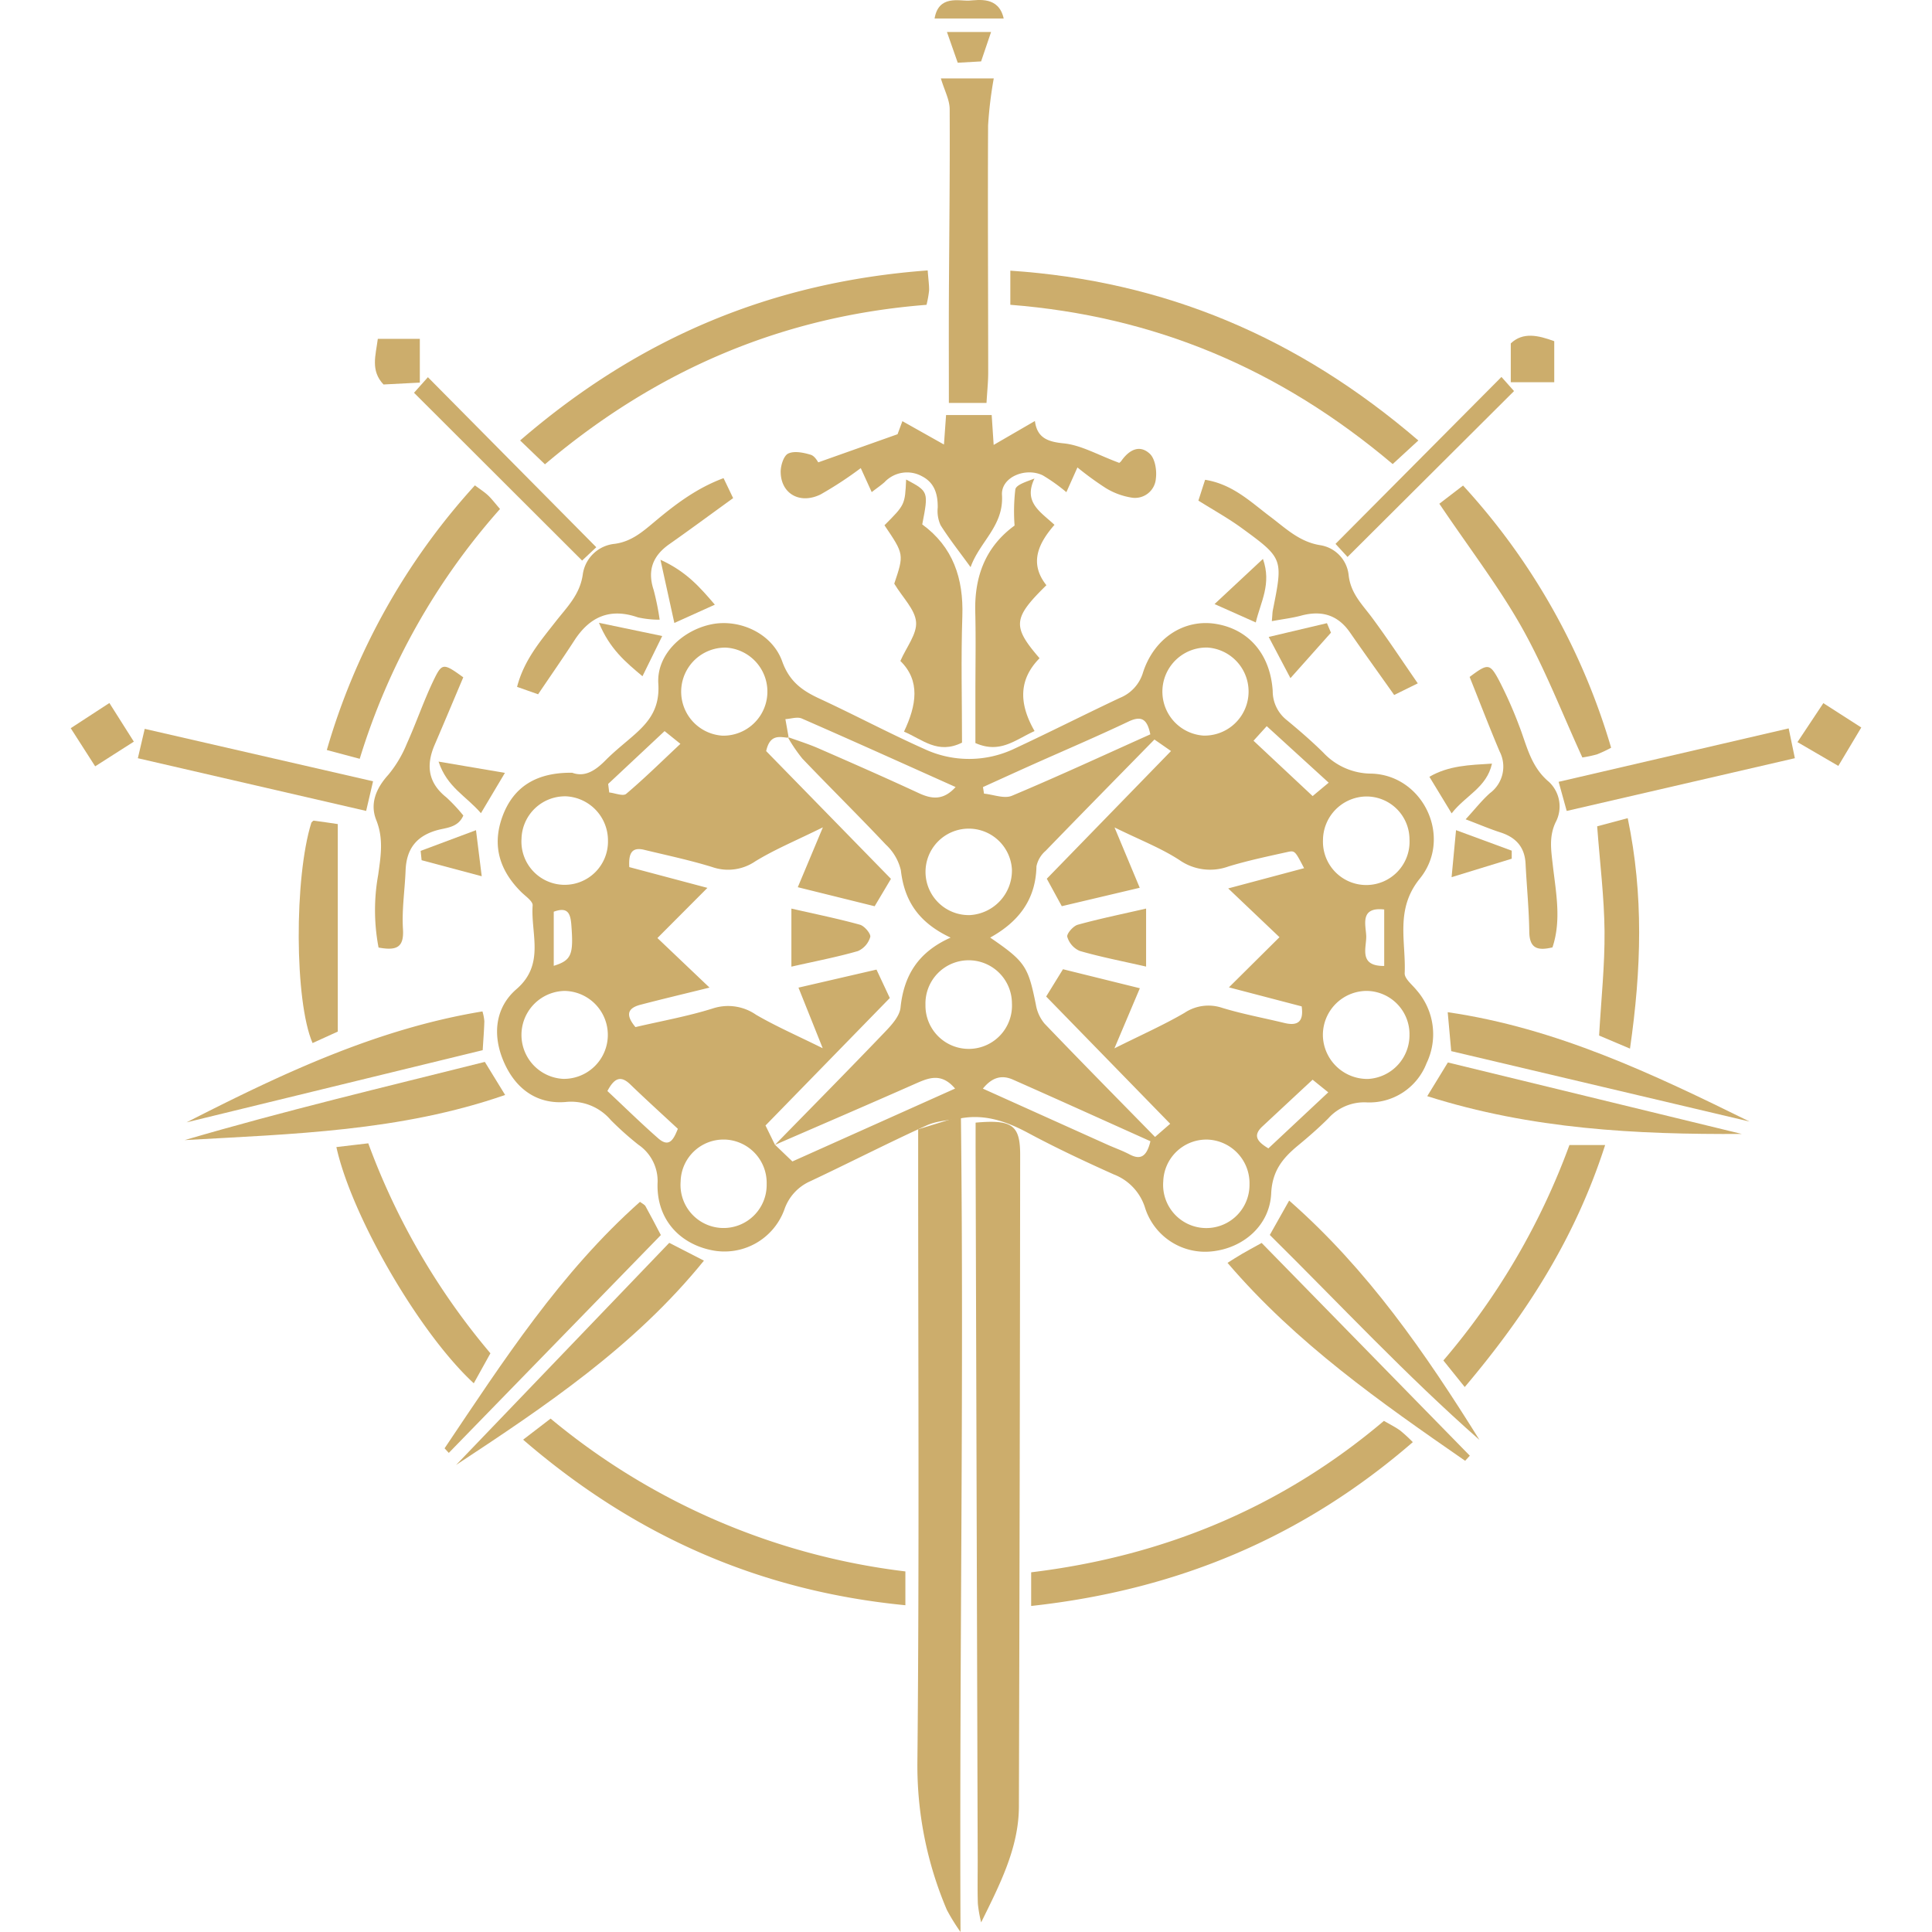 <svg xmlns="http://www.w3.org/2000/svg" width="320" height="320" viewBox="0 0 320 320">
  <g id="rosharan_logo" transform="translate(-1172.706 -127.706)">
    <g id="bg" transform="translate(1172.706 127.706)" fill="#fff" stroke="#707070" stroke-width="1" opacity="0">
      <rect width="320" height="320" stroke="none"/>
      <rect x="0.5" y="0.5" width="319" height="319" fill="none"/>
    </g>
    <g id="rosharan" transform="translate(-1458.8 -2725.346)">
      <path id="Trazado_6581" data-name="Trazado 6581" d="M2792.264,3080.808c2.115.782,3.865-.391,5.514-2.06,1.194-1.208,2.512-2.294,3.808-3.394,2.852-2.424,5.236-4.638,4.937-9.3-.311-4.868,4.07-8.9,8.87-9.846,4.606-.905,9.98,1.5,11.65,6.156,1.2,3.353,3.323,4.842,6.163,6.16,5.828,2.7,11.512,5.729,17.373,8.345a17.477,17.477,0,0,0,15.009-.089c5.821-2.717,11.556-5.625,17.367-8.364a6.55,6.55,0,0,0,3.865-4.268c1.884-5.738,6.866-8.825,12.016-8,5.383.859,9.044,4.929,9.45,11.108a6.11,6.11,0,0,0,2.291,4.8c2.1,1.731,4.162,3.514,6.1,5.426a10.908,10.908,0,0,0,7.968,3.469c8.6.261,13.5,10.619,8,17.4-4.122,5.086-2.271,10.387-2.5,15.661-.039.912,1.26,1.91,1.991,2.827a11.078,11.078,0,0,1,1.631,12.079,10.152,10.152,0,0,1-10.046,6.482,7.985,7.985,0,0,0-6.232,2.661c-1.566,1.559-3.237,3.02-4.939,4.425-2.527,2.086-4.337,4.165-4.517,8.009-.249,5.312-4.618,9.017-9.729,9.58a10.439,10.439,0,0,1-11.127-7.1,8.678,8.678,0,0,0-5.223-5.642c-4.779-2.145-9.533-4.371-14.151-6.85-3.529-1.894-7.074-3.149-11.083-2.458-1.946.336-4.032.407-5.788,1.208-6.458,2.944-12.782,6.19-19.205,9.216a7.9,7.9,0,0,0-4.3,4.631,10.553,10.553,0,0,1-12.223,6.775c-5.321-1.144-8.951-5.217-8.809-10.975a7.276,7.276,0,0,0-3.171-6.46,51.3,51.3,0,0,1-4.565-4.077,8.626,8.626,0,0,0-7.514-3c-4.8.39-8.366-2.247-10.286-6.821-1.852-4.408-1.311-8.864,2.17-11.874,4.764-4.119,2.344-9.178,2.678-13.871.05-.69-1.189-1.517-1.893-2.216-3.6-3.576-4.907-7.753-3.052-12.66C2782.589,3083.086,2786.375,3080.737,2792.264,3080.808Zm35.858-5.781c-1.469-.14-3.1-.686-3.736,2.193l20.669,21.161c-1.04,1.75-1.793,3.017-2.7,4.537l-12.731-3.152c1.4-3.33,2.539-6.056,4.156-9.917-4.407,2.179-7.956,3.644-11.2,5.632a7.982,7.982,0,0,1-7.131.945c-3.7-1.143-7.5-1.942-11.27-2.855-2.134-.518-2.587.694-2.464,2.865l12.942,3.44c-2.943,2.951-5.5,5.52-8.282,8.308l8.629,8.209c-4.361,1.078-7.913,1.919-11.443,2.842-2.438.637-2.275,1.957-.825,3.7,4.361-1.021,8.687-1.788,12.849-3.1a8.119,8.119,0,0,1,7.122,1.054c3.292,1.917,6.8,3.444,11.046,5.548-1.56-3.9-2.708-6.772-4.016-10.039l12.923-2.987,2.206,4.707-20.589,21.113c.684,1.4,1.122,2.3,1.561,3.183l2.892,2.775,26.946-12.07c-2.285-2.69-4.392-1.772-6.623-.786-7.72,3.416-15.475,6.749-23.217,10.113,6.056-6.2,12.146-12.359,18.139-18.617,1.123-1.173,2.512-2.658,2.665-4.12.549-5.3,2.895-9.185,8.295-11.594-5.3-2.488-7.663-6.089-8.241-11.166a8.4,8.4,0,0,0-2.467-4.219c-4.547-4.824-9.269-9.476-13.848-14.269a26.244,26.244,0,0,1-2.433-3.58c1.711.626,3.458,1.166,5.126,1.895,5.55,2.424,11.1,4.859,16.59,7.407,2.176,1.009,4.081,1.226,6.1-1.009-8.594-3.849-17.007-7.652-25.467-11.346-.756-.331-1.809.049-2.724.1Zm53.965,14.84c1.706,4.086,2.86,6.846,4.173,9.991l-12.91,3.052-2.481-4.549,20.573-21.151-2.746-1.907c-6.13,6.257-12.1,12.324-18.028,18.444a4.611,4.611,0,0,0-1.513,2.556c-.111,5.577-3.02,9.232-7.664,11.806,5.816,3.991,6.286,4.763,7.569,11.112a6.576,6.576,0,0,0,1.435,3.138c5.991,6.255,12.078,12.414,18.3,18.771l2.51-2.182-20.542-21.078c1.077-1.749,1.865-3.024,2.785-4.519l12.733,3.149-4.213,9.957c4.525-2.262,8.174-3.878,11.609-5.88a7.132,7.132,0,0,1,6.2-.842c3.38,1.036,6.876,1.675,10.317,2.511,2.17.528,3.266-.126,2.888-2.742l-12.048-3.15,8.374-8.31-8.494-8.077,12.57-3.354c-1.488-2.835-1.512-2.954-2.747-2.68-3.291.729-6.6,1.424-9.823,2.41a8.861,8.861,0,0,1-8.09-1.083C2889.774,3093.276,2886.315,3091.947,2882.087,3089.867Zm15.4-29.795a7.3,7.3,0,0,0-.67,14.581,7.3,7.3,0,0,0,.67-14.581Zm33.455,64a7.171,7.171,0,0,0-7.162-7.13,7.293,7.293,0,0,0-7.173,7.675,7.367,7.367,0,0,0,7.453,6.907A7.259,7.259,0,0,0,2930.938,3124.069Zm-65.846-27.151a7.161,7.161,0,1,0-6.934,7.462A7.387,7.387,0,0,0,2865.092,3096.918Zm-47.923-22.254a7.3,7.3,0,0,0,.554-14.586,7.3,7.3,0,0,0-.554,14.586Zm-26.419,56.843a7.284,7.284,0,1,0,.245-14.566,7.289,7.289,0,0,0-.245,14.566Zm113.688,17.464a7.228,7.228,0,0,0-6.917-7.406,7.153,7.153,0,0,0-7.367,6.91,7.154,7.154,0,1,0,14.283.5Zm-86.9-7.409a7.1,7.1,0,0,0-7.321,6.942,7.136,7.136,0,1,0,14.248.438A7.177,7.177,0,0,0,2817.534,3141.562Zm-26.385-56.854a7.21,7.21,0,0,0-7.292,7,7.169,7.169,0,1,0,14.319.315A7.314,7.314,0,0,0,2791.149,3084.707Zm73.935,34.271a7.162,7.162,0,1,0-14.32.282,7.166,7.166,0,1,0,14.32-.282Zm65.849-27.173a7.124,7.124,0,0,0-7.21-7.071,7.269,7.269,0,0,0-7.118,7.211,7.173,7.173,0,1,0,14.328-.14Zm-42.926-17.355c-.521-2.581-1.494-3.133-3.628-2.12-5.308,2.519-10.716,4.818-16.079,7.217-2.676,1.2-5.342,2.419-8.012,3.629q.087.543.174,1.088c1.554.149,3.343.886,4.622.351C2872.8,3081.381,2880.409,3077.858,2888.007,3074.45Zm.025,67.39c-7.726-3.47-15.239-6.874-22.779-10.209-1.8-.794-3.413-.444-4.98,1.493,7.114,3.2,13.858,6.241,20.606,9.273,1.23.553,2.512,1,3.7,1.626C2886.416,3144.99,2887.417,3144.372,2888.032,3141.84Zm-89.824-59.184q.087.707.175,1.413c.958.1,2.291.669,2.81.231,3.02-2.555,5.848-5.346,8.982-8.284l-2.622-2.111Zm119.349-.2-10.269-9.369-2.189,2.414,9.793,9.168C2915.73,3083.974,2916.35,3083.458,2917.556,3082.456Zm-9.994,60.563,9.916-9.282-2.594-2.092c-2.907,2.7-5.605,5.215-8.3,7.726C2904.934,3140.906,2905.724,3141.912,2907.563,3143.019Zm-109.473-9.49c2.938,2.751,5.6,5.367,8.4,7.821,1.829,1.605,2.549.208,3.261-1.572-2.691-2.5-5.33-4.889-7.889-7.363C2800.307,3130.917,2799.241,3131.344,2798.089,3133.529Zm128.655-30.077c-4.036-.451-3.074,2.483-2.98,4.322.1,1.9-1.373,5.071,2.98,5.031Zm-137.55.377v8.955c2.977-.924,3.292-1.89,2.911-6.816C2791.962,3104.109,2791.528,3102.963,2789.194,3103.829Z" transform="translate(-65.979 -99.764)" fill="#ccad6c" fill-rule="evenodd"/>
      <path id="Trazado_6582" data-name="Trazado 6582" d="M2917.746,3219.809l7.079-2.176c.522,45.176-.272,89.5-.066,135.132a34.225,34.225,0,0,1-2.259-3.656,61,61,0,0,1-4.882-24.551c.321-32.886.128-65.778.127-98.668Z" transform="translate(-134.162 -179.714)" fill="#ccad6c" fill-rule="evenodd"/>
      <path id="Trazado_6583" data-name="Trazado 6583" d="M2936.484,3219.588c6.082-.55,7.383.434,7.379,5.36q-.052,53.974-.209,107.946c-.028,6.83-3.158,12.878-6.249,19.156a21.2,21.2,0,0,1-.548-3.086c-.082-2.408-.021-4.819-.028-7.23q-.171-58.1-.344-116.2C2936.479,3223.665,2936.484,3221.794,2936.484,3219.588Z" transform="translate(-143.386 -180.592)" fill="#ccad6c" fill-rule="evenodd"/>
      <path id="Trazado_6584" data-name="Trazado 6584" d="M2929.969,2995.56c-.148.111.191-.037.374-.3,1.251-1.78,2.98-2.8,4.715-1.2.886.818,1.192,2.773,1.013,4.115a3.461,3.461,0,0,1-4.021,3.155,11.682,11.682,0,0,1-4.265-1.572,52.469,52.469,0,0,1-4.705-3.423l-1.834,4.095a29.238,29.238,0,0,0-3.913-2.79c-2.839-1.375-6.933.289-6.751,3.263.315,5.132-3.69,7.7-5.2,11.946-1.842-2.537-3.526-4.664-4.965-6.944a5.636,5.636,0,0,1-.479-2.919c.026-2.223-.52-4.126-2.623-5.2a5.113,5.113,0,0,0-6.173.974c-.608.542-1.288,1-2.138,1.659-.673-1.476-1.212-2.658-1.812-3.976a61.783,61.783,0,0,1-6.666,4.367c-3.449,1.681-6.572-.149-6.6-3.74-.009-1.056.5-2.687,1.249-3.039,1.006-.474,2.536-.158,3.725.2.7.212,1.172,1.168,1.255,1.258l13.131-4.658c-.026.07.369-.992.8-2.164l6.885,3.87c.155-2.161.245-3.413.35-4.886h7.556c.087,1.313.176,2.664.327,4.951l6.832-3.961c.352,2.709,1.992,3.433,4.738,3.7C2923.682,2992.625,2926.455,2994.262,2929.969,2995.56Z" transform="translate(-113.116 -65.858)" fill="#ccad6c" fill-rule="evenodd"/>
      <path id="Trazado_6585" data-name="Trazado 6585" d="M3011.987,2971.8c-18.758-15.855-39.514-24.507-63.331-26.382v-5.653c25.539,1.717,47.613,10.977,67.579,28.127Z" transform="translate(-149.807 -41.883)" fill="#ccad6c" fill-rule="evenodd"/>
      <path id="Trazado_6586" data-name="Trazado 6586" d="M2856.809,2939.69c.125,1.643.255,2.49.231,3.332a17.523,17.523,0,0,1-.426,2.367c-23.667,1.848-44.563,10.642-63.2,26.414l-4.111-3.949C2809.125,2950.738,2831.132,2941.59,2856.809,2939.69Z" transform="translate(-71.648 -41.848)" fill="#ccad6c" fill-rule="evenodd"/>
      <path id="Trazado_6587" data-name="Trazado 6587" d="M2853.556,3338.542v5.6c-24.128-2.347-44.851-11.479-63.314-27.421l4.551-3.491A112.974,112.974,0,0,0,2853.556,3338.542Z" transform="translate(-72.09 -225.213)" fill="#ccad6c" fill-rule="evenodd"/>
      <path id="Trazado_6588" data-name="Trazado 6588" d="M2955.344,3344.617v-5.575c21.833-2.643,41.431-10.687,58.432-25.082.989.578,1.883,1.019,2.681,1.591a24.842,24.842,0,0,1,2.1,1.931C3000.383,3333.231,2979.588,3341.971,2955.344,3344.617Z" transform="translate(-153.045 -225.567)" fill="#ccad6c" fill-rule="evenodd"/>
      <path id="Trazado_6589" data-name="Trazado 6589" d="M2946.257,3050.2c-3.264,1.482-5.705,3.787-9.8,1.986V3043.9c0-4.476.091-8.954-.023-13.427-.149-5.885,1.695-10.8,6.512-14.311a31.165,31.165,0,0,1,.126-5.994c.152-.756,1.713-1.229,3.17-1.793-1.9,3.955,1.019,5.521,3.313,7.669-2.665,3.058-4.242,6.345-1.338,10-5.557,5.452-5.688,6.818-1.133,12.094C2943.594,3041.68,2943.654,3045.67,2946.257,3050.2Z" transform="translate(-143.394 -76.062)" fill="#ccad6c" fill-rule="evenodd"/>
      <path id="Trazado_6590" data-name="Trazado 6590" d="M2910.6,3008.694c3.724,1.989,3.724,1.989,2.669,7.437,5.1,3.723,6.852,8.939,6.641,15.2-.236,7.006-.054,14.026-.054,20.945-4.033,1.988-6.527-.524-9.61-1.821,2.067-4.367,2.75-8.42-.6-11.708,1.015-2.317,2.766-4.464,2.6-6.454-.17-2.075-2.187-4-3.613-6.346,1.632-4.866,1.632-4.866-1.622-9.675C2910.408,3012.871,2910.408,3012.871,2910.6,3008.694Z" transform="translate(-129.01 -76.219)" fill="#ccad6c" fill-rule="evenodd"/>
      <path id="Trazado_6591" data-name="Trazado 6591" d="M2932.807,2931.924h-6.233c0-5.774-.022-11.361,0-16.947.051-10.572.186-21.144.132-31.715-.007-1.548-.861-3.091-1.458-5.088h8.76a66.575,66.575,0,0,0-.939,7.79c-.069,13.621.013,27.243.018,40.864C2933.092,2928.349,2932.927,2929.87,2932.807,2931.924Z" transform="translate(-137.904 -12.134)" fill="#ccad6c" fill-rule="evenodd"/>
      <path id="Trazado_6592" data-name="Trazado 6592" d="M2823.853,3011.5c-3.9,2.818-7.2,5.26-10.559,7.618-2.736,1.921-3.683,4.332-2.609,7.58a43.565,43.565,0,0,1,1,4.939,16.577,16.577,0,0,1-3.6-.385c-4.6-1.606-7.972-.132-10.535,3.829-1.861,2.876-3.822,5.685-6,8.908l-3.484-1.229c1.159-4.458,3.871-7.585,6.384-10.806,1.88-2.41,4.052-4.477,4.508-7.871a5.912,5.912,0,0,1,5.283-5.013c2.779-.376,4.632-2.013,6.61-3.668,3.406-2.849,6.923-5.543,11.415-7.212C2822.91,3009.524,2823.4,3010.555,2823.853,3011.5Z" transform="translate(-70.917 -75.942)" fill="#ccad6c" fill-rule="evenodd"/>
      <path id="Trazado_6593" data-name="Trazado 6593" d="M2730.72,3055.889l-5.45-1.454A110.719,110.719,0,0,1,2749.8,3010.6c.867.651,1.566,1.091,2.159,1.645.61.572,1.117,1.253,2,2.267A111.16,111.16,0,0,0,2730.72,3055.889Z" transform="translate(-39.632 -77.157)" fill="#ccad6c" fill-rule="evenodd"/>
      <path id="Trazado_6594" data-name="Trazado 6594" d="M3088.18,3013.671l3.926-3.012a109.771,109.771,0,0,1,24.525,43.428,21.56,21.56,0,0,1-2.348,1.1,20.7,20.7,0,0,1-2.416.513c-3.353-7.314-6.18-14.679-10-21.483C3098.02,3027.382,3093.186,3021.1,3088.18,3013.671Z" transform="translate(-218.273 -77.185)" fill="#ccad6c" fill-rule="evenodd"/>
      <path id="Trazado_6595" data-name="Trazado 6595" d="M3021.317,3032.137c.1-1.153.1-1.5.171-1.833,1.7-8.519,1.733-8.559-5.2-13.615-2.2-1.6-4.6-2.927-7.136-4.518.363-1.123.7-2.183,1.113-3.447,4.566.726,7.554,3.674,10.767,6.09,2.594,1.951,4.848,4.2,8.331,4.746a5.6,5.6,0,0,1,4.676,4.959c.336,3.044,2.26,4.86,3.88,7.045,2.525,3.407,4.858,6.956,7.57,10.876l-3.909,1.926c-2.6-3.678-5-7.008-7.335-10.376-2.038-2.936-4.749-3.668-8.1-2.762C3024.7,3031.617,3023.2,3031.79,3021.317,3032.137Z" transform="translate(-179.155 -76.203)" fill="#ccad6c" fill-rule="evenodd"/>
      <path id="Trazado_6596" data-name="Trazado 6596" d="M2756.266,3071.247c-1.668,3.941-3.181,7.563-4.734,11.167-1.453,3.373-1.122,6.282,1.915,8.7a27.842,27.842,0,0,1,2.829,3.023c-.873,2.015-2.824,2.009-4.313,2.422-3.489.97-5.111,3.136-5.249,6.659-.126,3.243-.637,6.5-.437,9.72.19,3.036-1.012,3.623-4.041,3.067a32.871,32.871,0,0,1-.061-12.044c.422-3.065.923-5.959-.318-9.059-1.092-2.724-.043-5.265,2-7.518a19.59,19.59,0,0,0,3.06-5.139c1.62-3.586,2.876-7.346,4.609-10.872C2752.777,3068.844,2753.1,3068.956,2756.266,3071.247Z" transform="translate(-48.028 -106.01)" fill="#ccad6c" fill-rule="evenodd"/>
      <path id="Trazado_6597" data-name="Trazado 6597" d="M3096.113,3071.226c2.994-2.244,3.334-2.292,4.839.519a69.291,69.291,0,0,1,3.342,7.519c1.293,3.307,1.919,6.812,4.963,9.349a5.575,5.575,0,0,1,1.084,6.717c-1.1,2.366-.735,4.585-.46,7,.517,4.546,1.467,9.156-.047,13.69-2.431.576-3.8.211-3.841-2.572-.048-3.761-.427-7.516-.614-11.276-.136-2.763-1.592-4.368-4.161-5.194-1.755-.564-3.456-1.294-5.765-2.172,1.551-1.688,2.68-3.139,4.031-4.34a5.465,5.465,0,0,0,1.6-6.889C3099.421,3079.652,3097.891,3075.669,3096.113,3071.226Z" transform="translate(-221.19 -106.051)" fill="#ccad6c" fill-rule="evenodd"/>
      <path id="Trazado_6598" data-name="Trazado 6598" d="M2751.09,3263.821c-9-8.284-20.23-27.657-22.757-39.125l5.281-.621a115.521,115.521,0,0,0,20.233,34.778C2752.954,3260.461,2752.143,3261.923,2751.09,3263.821Z" transform="translate(-41.111 -181.654)" fill="#ccad6c" fill-rule="evenodd"/>
      <path id="Trazado_6599" data-name="Trazado 6599" d="M2768.313,3293.1l35.3-36.784,5.746,2.948C2797.848,3273.485,2783.083,3283.372,2768.313,3293.1Z" transform="translate(-61.259 -197.41)" fill="#ccad6c" fill-rule="evenodd"/>
      <path id="Trazado_6600" data-name="Trazado 6600" d="M3116.265,3224.643c-4.972,15.473-13.067,28.025-23.253,40.08l-3.539-4.4a116.55,116.55,0,0,0,20.878-35.68Z" transform="translate(-218.898 -181.934)" fill="#ccad6c" fill-rule="evenodd"/>
      <path id="Trazado_6601" data-name="Trazado 6601" d="M3024.328,3256.339l34.479,35.237-.773.846c-13.992-9.692-27.943-19.435-39.36-32.787.8-.5,1.595-1.013,2.408-1.489C3021.97,3257.627,3022.878,3257.144,3024.328,3256.339Z" transform="translate(-183.853 -197.416)" fill="#ccad6c" fill-rule="evenodd"/>
      <path id="Trazado_6602" data-name="Trazado 6602" d="M2729.44,3197.271l3.362,5.477c-17.368,6.032-35.254,6.457-53.083,7.476C2696.149,3205.4,2712.8,3201.447,2729.44,3197.271Z" transform="translate(-17.63 -168.335)" fill="#ccad6c" fill-rule="evenodd"/>
      <path id="Trazado_6603" data-name="Trazado 6603" d="M2764.534,3283.922c9.714-14.46,19.182-29.114,32.367-40.825.393.3.761.454.912.725.825,1.479,1.6,2.988,2.544,4.78l-35.124,36.079Z" transform="translate(-59.392 -190.983)" fill="#ccad6c" fill-rule="evenodd"/>
      <path id="Trazado_6604" data-name="Trazado 6604" d="M3140.851,3199.336l-49.411-11.663c-.207-2.3-.375-4.159-.581-6.448C3108.85,3183.834,3124.868,3191.461,3140.851,3199.336Z" transform="translate(-219.567 -160.521)" fill="#ccad6c" fill-rule="evenodd"/>
      <path id="Trazado_6605" data-name="Trazado 6605" d="M2729.345,3180.973a8.05,8.05,0,0,1,.312,1.613c-.031,1.37-.147,2.74-.272,4.807l-49.046,11.953C2696.016,3191.345,2711.8,3183.861,2729.345,3180.973Z" transform="translate(-17.929 -160.399)" fill="#ccad6c" fill-rule="evenodd"/>
      <path id="Trazado_6606" data-name="Trazado 6606" d="M3084.3,3203.02l3.415-5.581,48.686,11.841C3118.932,3209.372,3101.628,3208.521,3084.3,3203.02Z" transform="translate(-216.397 -168.409)" fill="#ccad6c" fill-rule="evenodd"/>
      <path id="Trazado_6607" data-name="Trazado 6607" d="M3032.3,3248.347c1.228-2.18,2.145-3.809,3.206-5.694,13.015,11.413,22.559,25.269,31.522,39.643C3054.9,3271.63,3043.914,3259.834,3032.3,3248.347Z" transform="translate(-190.475 -190.748)" fill="#ccad6c" fill-rule="evenodd"/>
      <path id="Trazado_6608" data-name="Trazado 6608" d="M3144.183,3156.711l-5.116-2.165c.343-6.021.954-11.655.9-17.282s-.762-11.253-1.221-17.37l5.061-1.352C3146.459,3131.256,3146.076,3143.587,3144.183,3156.711Z" transform="translate(-242.699 -129.975)" fill="#ccad6c" fill-rule="evenodd"/>
      <path id="Trazado_6609" data-name="Trazado 6609" d="M2722.733,3154.26l-4.179,1.9c-3-6.921-3.048-27.453-.19-36.522.13-.111.275-.33.39-.316,1.337.17,2.67.375,3.979.568Z" transform="translate(-35.279 -130.345)" fill="#ccad6c" fill-rule="evenodd"/>
      <path id="Trazado_6610" data-name="Trazado 6610" d="M2754.588,2977.988l2.3-2.578,27.889,28.161-2.348,2.209Z" transform="translate(-54.508 -59.881)" fill="#ccad6c" fill-rule="evenodd"/>
      <path id="Trazado_6611" data-name="Trazado 6611" d="M3055.509,3005.139l-1.991-2.166,27.486-27.65,2.083,2.341Z" transform="translate(-200.809 -59.837)" fill="#ccad6c" fill-rule="evenodd"/>
      <path id="Trazado_6612" data-name="Trazado 6612" d="M3165.524,3094.1l-37.791,8.736c-.453-1.636-.806-2.911-1.335-4.825l38.1-8.849C3164.874,3090.979,3165.157,3092.337,3165.524,3094.1Z" transform="translate(-236.732 -115.466)" fill="#ccad6c" fill-rule="evenodd"/>
      <path id="Trazado_6613" data-name="Trazado 6613" d="M2664.729,3094.183c.4-1.712.691-2.956,1.137-4.865l37.819,8.685-1.145,4.909Z" transform="translate(-10.389 -115.545)" fill="#ccad6c" fill-rule="evenodd"/>
      <path id="Trazado_6614" data-name="Trazado 6614" d="M2741.159,2961.611h6.958v7.248l-6.017.311C2739.93,2966.871,2740.794,2964.41,2741.159,2961.611Z" transform="translate(-47.074 -52.436)" fill="#ccad6c" fill-rule="evenodd"/>
      <path id="Trazado_6615" data-name="Trazado 6615" d="M3118.268,2961.515v6.794h-7.2v-6.424C3113.088,2959.954,3115.607,2960.542,3118.268,2961.515Z" transform="translate(-229.33 -51.952)" fill="#ccad6c" fill-rule="evenodd"/>
      <path id="Trazado_6616" data-name="Trazado 6616" d="M3202.914,3087.411l4.286-6.454c2.257,1.449,4.06,2.605,6.282,4.033-1.306,2.186-2.4,4.014-3.8,6.363Z" transform="translate(-273.691 -111.442)" fill="#ccad6c" fill-rule="evenodd"/>
      <path id="Trazado_6617" data-name="Trazado 6617" d="M2649.624,3080.911c1.455,2.3,2.6,4.113,4.05,6.4l-6.405,4.089-4.048-6.317Z" transform="translate(0 -111.42)" fill="#ccad6c" fill-rule="evenodd"/>
      <path id="Trazado_6618" data-name="Trazado 6618" d="M2756.643,3125.531l9.166-3.427c.316,2.542.575,4.622.949,7.63l-9.958-2.658Q2756.722,3126.3,2756.643,3125.531Z" transform="translate(-55.463 -131.548)" fill="#ccad6c" fill-rule="evenodd"/>
      <path id="Trazado_6619" data-name="Trazado 6619" d="M2769.469,3108.43c-2.471-2.868-5.6-4.273-7.018-8.544l10.991,1.868Z" transform="translate(-58.305 -120.689)" fill="#ccad6c" fill-rule="evenodd"/>
      <path id="Trazado_6620" data-name="Trazado 6620" d="M3041.838,3056.6l-6.712,7.531-3.6-6.825,9.645-2.28Z" transform="translate(-189.882 -98.757)" fill="#ccad6c" fill-rule="evenodd"/>
      <path id="Trazado_6621" data-name="Trazado 6621" d="M3087.291,3108.779c-1.418-2.334-2.457-4.043-3.683-6.06,3.212-1.862,6.61-1.95,10.366-2.18C3093.091,3104.527,3089.6,3105.794,3087.291,3108.779Z" transform="translate(-215.349 -121.007)" fill="#ccad6c" fill-rule="evenodd"/>
      <path id="Trazado_6622" data-name="Trazado 6622" d="M2824.918,3057.1c-1.307,2.661-2.2,4.471-3.271,6.663-2.808-2.352-5.425-4.526-7.207-8.848Z" transform="translate(-83.727 -98.704)" fill="#ccad6c" fill-rule="evenodd"/>
      <path id="Trazado_6623" data-name="Trazado 6623" d="M2836.665,3044.952c-.755-3.442-1.422-6.483-2.3-10.466,4.346,1.979,6.582,4.614,9.009,7.438Z" transform="translate(-93.466 -88.719)" fill="#ccad6c" fill-rule="evenodd"/>
      <path id="Trazado_6624" data-name="Trazado 6624" d="M3091.533,3122.094l9.224,3.4q0,.665,0,1.331l-9.959,3.055C3091.073,3126.98,3091.285,3124.729,3091.533,3122.094Z" transform="translate(-218.862 -131.543)" fill="#ccad6c" fill-rule="evenodd"/>
      <path id="Trazado_6625" data-name="Trazado 6625" d="M3020.773,3044.734l-6.829-3.045,8.014-7.478C3023.424,3038.371,3021.579,3041.311,3020.773,3044.734Z" transform="translate(-181.27 -88.585)" fill="#ccad6c" fill-rule="evenodd"/>
      <path id="Trazado_6626" data-name="Trazado 6626" d="M2923.232,2856.116c.662-3.936,4.094-2.876,5.707-2.964,1.533-.083,4.924-.762,5.739,2.964Z" transform="translate(-136.931)" fill="#ccad6c" fill-rule="evenodd"/>
      <path id="Trazado_6627" data-name="Trazado 6627" d="M2927.2,2863.31h7.306c-.6,1.77-1.07,3.158-1.651,4.868l-3.871.219C2928.376,2866.664,2927.84,2865.135,2927.2,2863.31Z" transform="translate(-138.848 -4.955)" fill="#ccad6c" fill-rule="evenodd"/>
      <path id="Trazado_6628" data-name="Trazado 6628" d="M2876.839,3157.153v-9.618c4.141.946,7.786,1.684,11.361,2.675.744.206,1.832,1.511,1.7,2.028a3.679,3.679,0,0,1-2.042,2.333C2884.444,3155.556,2880.943,3156.223,2876.839,3157.153Z" transform="translate(-114.253 -143.993)" fill="#ccad6c" fill-rule="evenodd"/>
      <path id="Trazado_6629" data-name="Trazado 6629" d="M2979.315,3157.146c-4.1-.934-7.6-1.608-11.013-2.6a3.685,3.685,0,0,1-2.041-2.331c-.135-.5.981-1.792,1.734-2,3.582-.994,7.233-1.738,11.32-2.677Z" transform="translate(-157.979 -143.997)" fill="#ccad6c" fill-rule="evenodd"/>
    </g>
  </g>
</svg>
